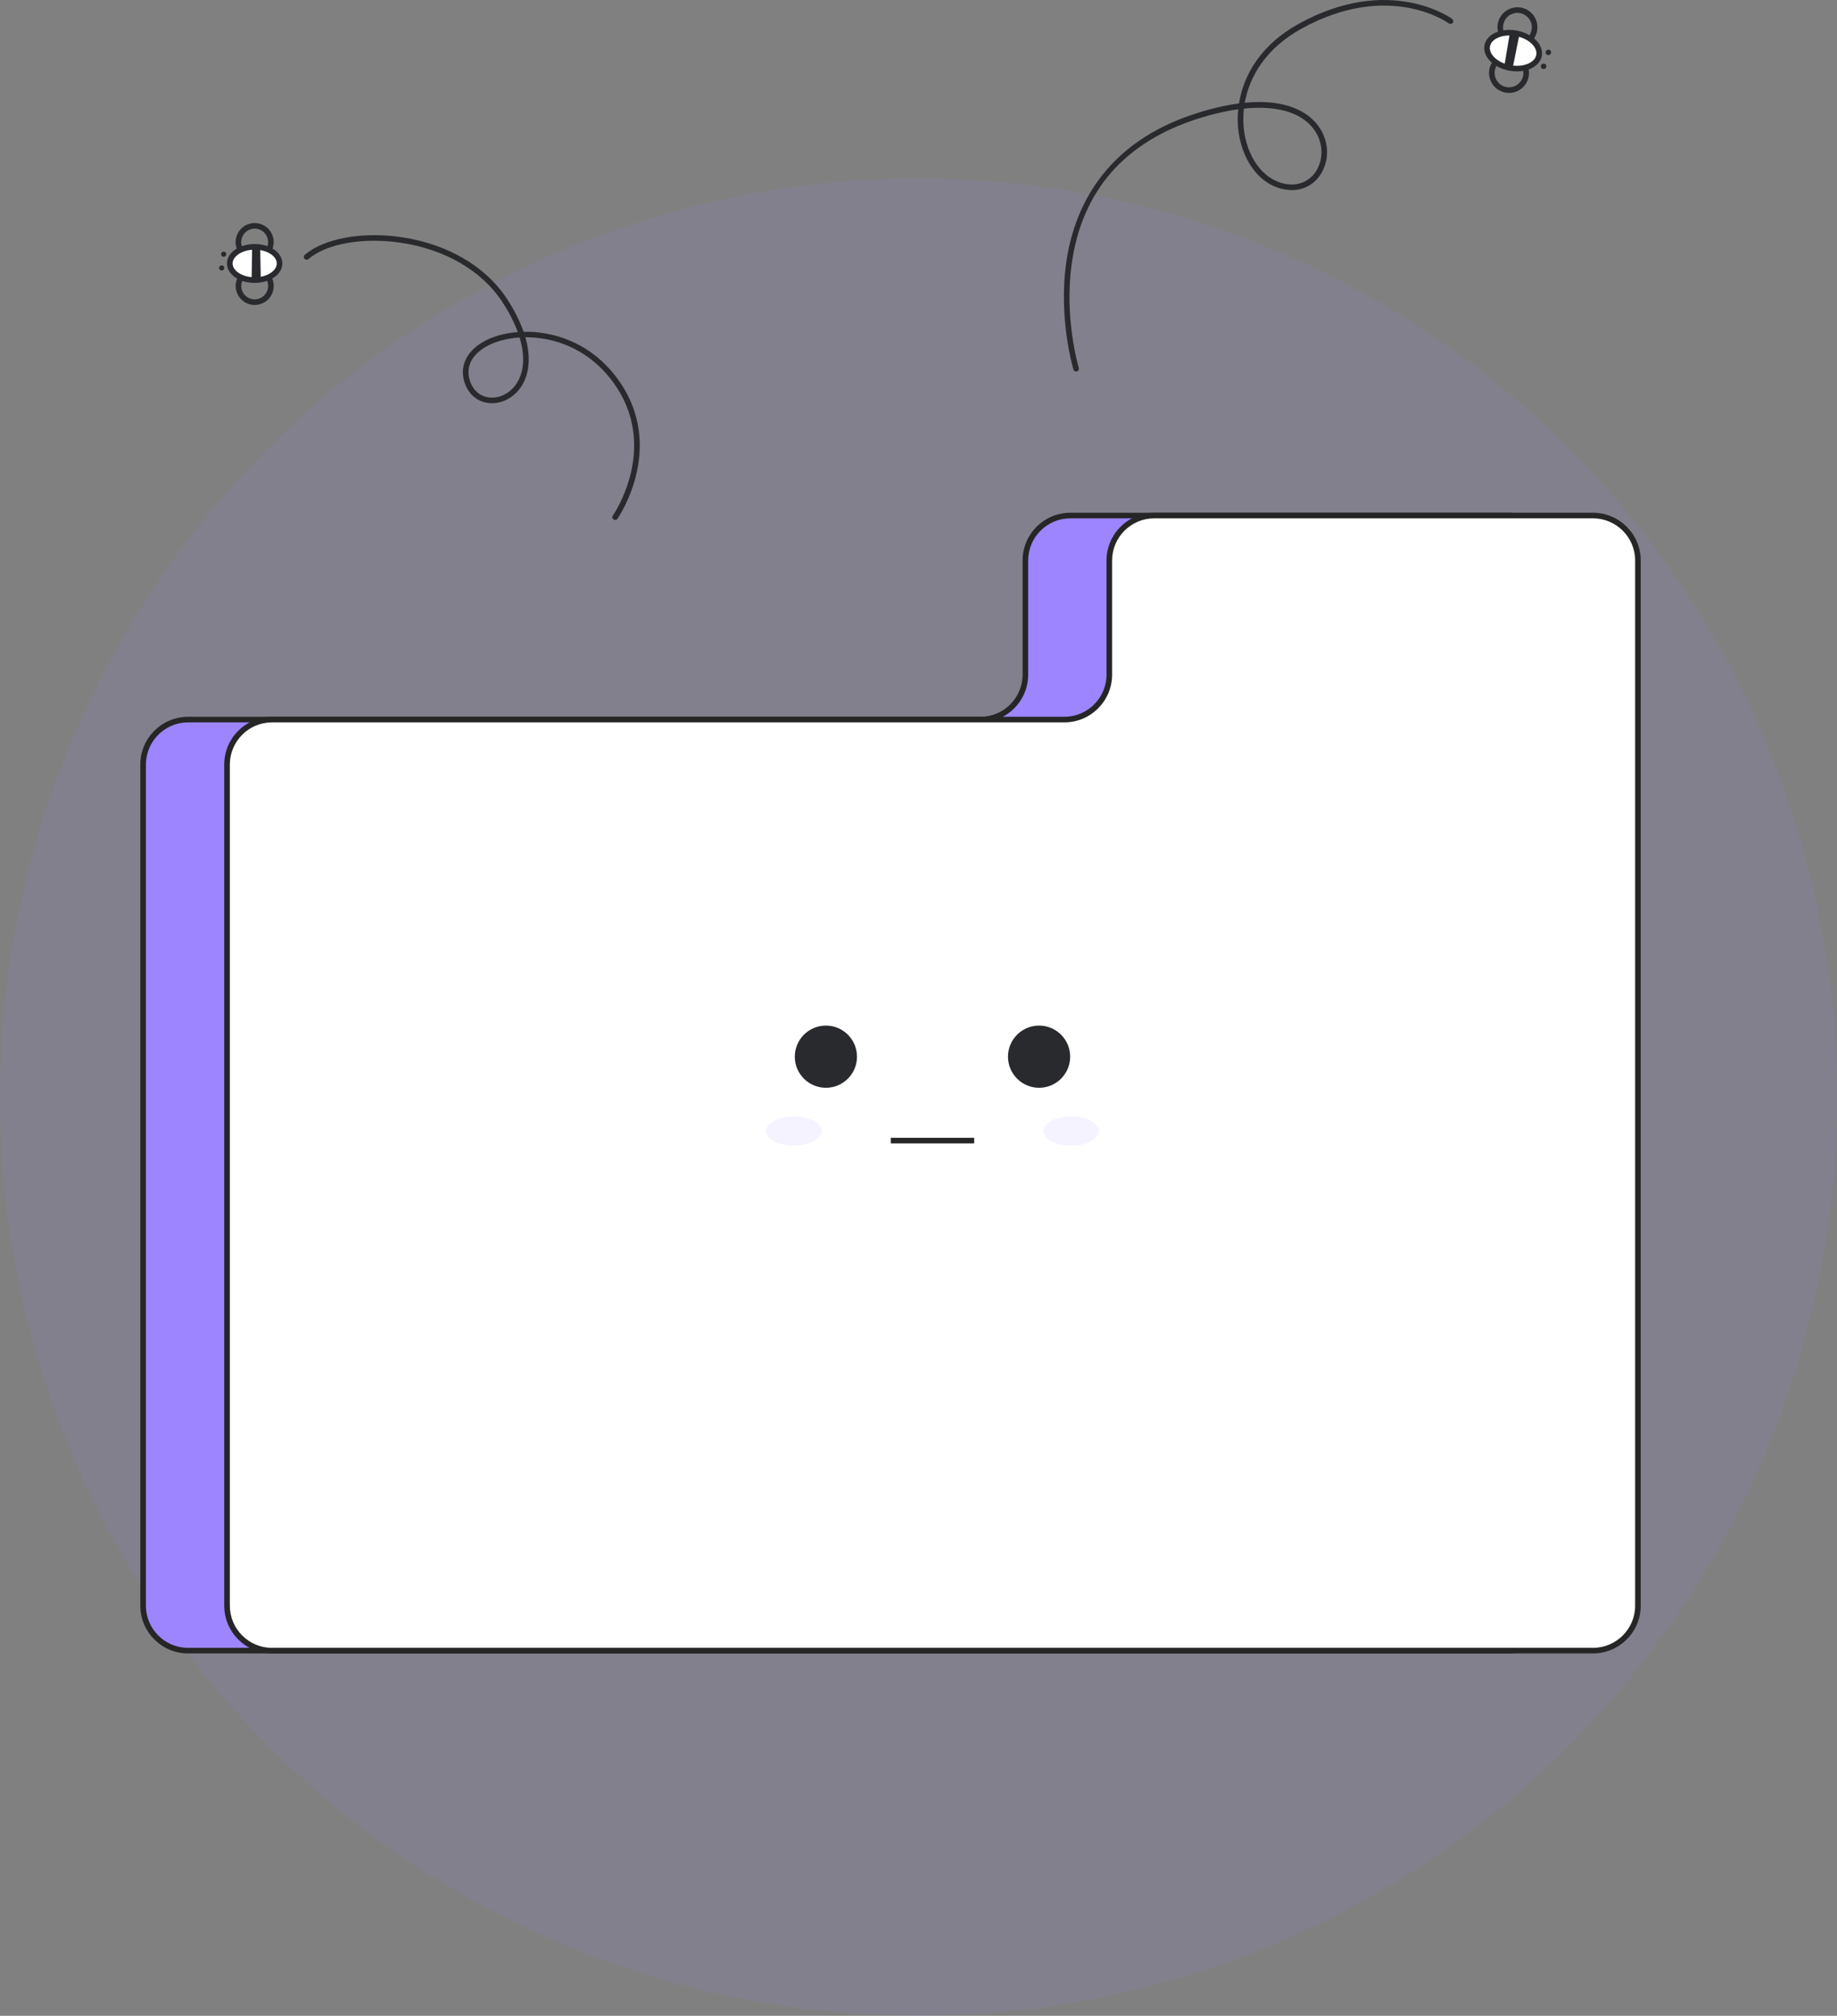 <svg id="Layer_2" data-name="Layer 2" xmlns="http://www.w3.org/2000/svg" viewBox="0 0 656.609 720.356" style="width: 100%; height: 100%;">
  <rect x="0" y="0" width="656.609" height="720.356" fill="#808080" stroke="none"/>
  <g id="Layer_2-2" data-name="Layer 2">
    <g>
      <circle cx="328.305" cy="392.051" r="328.305" fill="#9D85FF" opacity=".1"></circle>
      <g>
        <path d="m219.864,185.827c-.199,0-.401-.06-.577-.185-.45-.319-.557-.943-.237-1.394.185-.262,18.258-26.39-1.918-50.209-8.278-9.773-19.477-13.517-29.096-13.517-.089,0-.179,0-.267,0,1.916,6.656,1.574,12.574-1.139,17.114-2.564,4.292-7.14,6.814-11.681,6.42-4.003-.346-7.166-2.807-8.679-6.752-2.219-5.788.104-11.402,6.212-15.017,3.271-1.936,7.666-3.244,12.589-3.62-1.253-3.44-3.114-7.079-5.565-10.821-7.285-11.126-20.562-18.828-36.429-21.131-13.445-1.952-26.331.347-32.832,5.853-.424.358-1.055.303-1.409-.117-.357-.421-.305-1.053.116-1.41,6.919-5.86,20.426-8.336,34.412-6.305,16.434,2.385,30.216,10.409,37.815,22.014,2.667,4.073,4.663,8.048,5.968,11.815,10.346-.242,22.568,3.625,31.509,14.18,21.193,25.02,2.218,52.386,2.023,52.659-.195.274-.503.421-.816.421Zm-34.147-65.23c-4.785.305-9.06,1.546-12.215,3.414-5.276,3.123-7.23,7.708-5.363,12.58,1.228,3.202,3.773,5.198,6.984,5.476,3.761.325,7.616-1.815,9.791-5.454,2.492-4.17,2.721-9.713.803-16.016Z" fill="#292a2e"></path>
        <g>
          <path d="m92.985,108.695c-1.484.446-3.064.373-4.519-.222-1.68-.688-2.993-1.988-3.695-3.663s-.711-3.523-.024-5.204c.688-1.68,1.988-2.993,3.663-3.696,3.451-1.446,7.45.182,8.899,3.639,1.45,3.458-.183,7.45-3.64,8.9-.225.094-.453.176-.684.246Zm-3.325-11.112c-.161.048-.32.105-.478.172-1.182.496-2.1,1.422-2.585,2.608-.485,1.187-.479,2.491.016,3.673.496,1.182,1.423,2.1,2.609,2.585,1.186.485,2.489.48,3.672-.017,2.44-1.023,3.593-3.841,2.57-6.282-.958-2.282-3.486-3.437-5.805-2.74Z" fill="#292a2e"></path>
          <path d="m92.972,93.022c-1.485.447-3.065.373-4.52-.222-1.681-.687-2.994-1.988-3.695-3.663h0c-.703-1.675-.712-3.522-.024-5.203s1.988-2.994,3.664-3.697c1.672-.699,3.523-.71,5.203-.023,1.681.687,2.994,1.988,3.695,3.663.703,1.674.712,3.522.024,5.203-.687,1.681-1.988,2.994-3.664,3.697-.225.094-.453.176-.683.245Zm-3.321-11.114c-.163.049-.323.106-.482.173-1.182.496-2.1,1.422-2.586,2.608-.484,1.186-.479,2.491.017,3.673h0c.496,1.182,1.422,2.101,2.609,2.585,1.186.485,2.483.481,3.673-.016,1.182-.496,2.1-1.422,2.586-2.608.484-1.186.479-2.491-.017-3.673-.496-1.182-1.422-2.101-2.609-2.585-1.027-.42-2.142-.472-3.19-.157Z" fill="#292a2e"></path>
          <ellipse cx="91.032" cy="94.155" rx="8.892" ry="5.939" fill="#fff"></ellipse>
          <path d="m94.965,100.53c-1.223.368-2.555.562-3.927.563-5.547.005-9.895-3.04-9.898-6.931-.003-3.892,4.339-6.942,9.885-6.948,2.571-.002,5.002.673,6.845,1.902,1.967,1.311,3.051,3.097,3.053,5.028.002,1.931-1.079,3.719-3.044,5.034-.858.574-1.845,1.029-2.914,1.35Zm-7.26-10.836c-2.672.804-4.566,2.527-4.565,4.466.002,2.677,3.617,4.936,7.895,4.933,2.181-.002,4.217-.562,5.731-1.576,1.391-.931,2.157-2.128,2.156-3.369-.001-1.242-.769-2.437-2.162-3.366-1.518-1.012-3.554-1.568-5.733-1.566-1.179,0-2.307.173-3.322.479Z" fill="#292a2e"></path>
          <polygon points="93.213 99.912 93.003 88.363 90.131 88.246 89.93 100.047 93.213 99.912" fill="#292a2e"></polygon>
          <circle cx="79.235" cy="95.749" r=".918" fill="#292a2e"></circle>
          <circle cx="79.952" cy="90.837" r=".918" fill="#292a2e"></circle>
        </g>
      </g>
      <g>
        <path d="m384.645,132.766c-.429,0-.824-.276-.956-.707-.055-.178-5.395-17.964-2.606-38.021,2.585-18.598,12.843-43.011,47.03-53.701,5.562-1.739,10.451-2.814,14.748-3.381,1.61-10.061,7.739-20.975,21.443-28.505,32.562-17.892,54.558-1.839,54.775-1.675.44.332.529.958.198,1.399-.331.442-.957.53-1.4.2-.208-.156-21.228-15.417-52.61,1.829-12.807,7.037-18.669,17.137-20.336,26.513,15.079-1.485,22.302,3.545,25.541,7.345,4.122,4.833,5.031,11.481,2.316,16.938-2.301,4.626-6.732,7.219-11.835,6.909-8.421-.494-15.39-7.578-17.752-18.048-.735-3.261-1-6.946-.614-10.804-4.294.585-8.941,1.647-13.877,3.19-26.645,8.332-42.003,25.85-45.647,52.067-2.728,19.624,2.485,36.987,2.538,37.16.162.528-.136,1.088-.663,1.249-.098.03-.196.044-.293.044Zm59.981-93.955c-.433,3.792-.193,7.417.526,10.609,2.161,9.578,8.409,16.051,15.918,16.492,4.273.244,7.994-1.918,9.928-5.804,2.356-4.738,1.553-10.527-2.048-14.75-4.676-5.483-13.209-7.699-24.324-6.548Z" fill="#292a2e"></path>
        <g>
          <path d="m542.374,16.884c-1.354,0-2.682-.387-3.848-1.137-1.604-1.032-2.711-2.626-3.116-4.49-.835-3.847,1.615-7.658,5.463-8.494,3.849-.836,7.657,1.615,8.494,5.462h0c.835,3.848-1.615,7.658-5.464,8.494-.508.111-1.021.165-1.529.165Zm.015-12.285c-.36,0-.726.039-1.092.118-2.77.602-4.533,3.345-3.932,6.115.291,1.342,1.088,2.49,2.242,3.233,1.155.743,2.532.993,3.872.7,2.77-.602,4.534-3.345,3.933-6.115-.522-2.404-2.658-4.051-5.023-4.051Z" fill="#292a2e"></path>
          <path d="m539.362,33.205c-1.354,0-2.683-.387-3.849-1.137-1.604-1.032-2.71-2.626-3.115-4.49-.404-1.864-.06-3.774.973-5.378,1.031-1.604,2.626-2.71,4.49-3.115,1.862-.406,3.773-.06,5.378.972,1.604,1.032,2.71,2.626,3.115,4.49.404,1.864.06,3.774-.973,5.378-1.031,1.604-2.626,2.71-4.49,3.115-.509.111-1.021.165-1.529.165Zm.025-12.285c-.367,0-.735.039-1.103.119-1.342.292-2.489,1.088-3.232,2.243-.742,1.155-.991,2.53-.699,3.872.291,1.342,1.088,2.49,2.242,3.233,1.156.744,2.531.992,3.872.7,1.342-.292,2.489-1.088,3.232-2.243.742-1.155.991-2.53.699-3.872-.291-1.342-1.088-2.49-2.242-3.233-.84-.54-1.795-.818-2.77-.818Z" fill="#292a2e"></path>
          <ellipse cx="540.846" cy="18.098" rx="6.289" ry="9.416" transform="translate(424.901 546.68) rotate(-79.545)" fill="#fff"></ellipse>
          <path d="m542.224,25.516c-.885,0-1.791-.083-2.7-.25-2.666-.492-5.056-1.659-6.729-3.286-1.781-1.731-2.56-3.781-2.191-5.772.367-1.991,1.826-3.628,4.107-4.61,2.143-.923,4.79-1.159,7.458-.668,2.666.492,5.056,1.659,6.729,3.286,1.781,1.731,2.56,3.781,2.191,5.772-.367,1.991-1.826,3.628-4.107,4.61-1.413.608-3.046.918-4.758.918Zm-2.762-12.838c-1.438,0-2.796.256-3.961.757-1.647.709-2.688,1.823-2.931,3.136-.242,1.313.332,2.725,1.618,3.975,1.394,1.354,3.417,2.333,5.698,2.753,2.28.419,4.52.229,6.305-.538,1.647-.709,2.688-1.823,2.931-3.136h0c.242-1.313-.332-2.725-1.618-3.976-1.394-1.354-3.417-2.332-5.698-2.753-.792-.146-1.579-.219-2.344-.219Z" fill="#292a2e"></path>
          <polygon points="539.688 11.682 537.677 23.748 540.644 24.424 543.132 12.175 539.688 11.682" fill="#292a2e"></polygon>
          <circle cx="551.743" cy="23.691" r=".972" fill="#292a2e"></circle>
          <circle cx="553.437" cy="18.715" r=".972" fill="#292a2e"></circle>
        </g>
      </g>
      <g>
        <path d="m555.459,200.303v373.496c0,8.875-7.194,16.069-16.069,16.069H67.219c-8.875,0-16.069-7.194-16.069-16.069v-300.579c0-8.875,7.194-16.069,16.069-16.069h283.217c8.875,0,16.069-7.194,16.069-16.069v-40.779c0-8.875,7.194-16.069,16.069-16.069h156.816c8.875,0,16.069,7.194,16.069,16.069Z" fill="#9D85FF"></path>
        <path d="m539.39,590.868H67.22c-9.412,0-17.069-7.657-17.069-17.069v-300.579c0-9.412,7.657-17.069,17.069-17.069h283.217c8.31,0,15.069-6.76,15.069-15.069v-40.779c0-9.412,7.657-17.069,17.068-17.069h156.815c9.412,0,17.069,7.657,17.069,17.069v373.496c0,9.412-7.657,17.069-17.069,17.069ZM67.22,258.152c-8.31,0-15.069,6.76-15.069,15.069v300.579c0,8.309,6.76,15.069,15.069,15.069h472.17c8.31,0,15.069-6.76,15.069-15.069V200.303c0-8.309-6.76-15.069-15.069-15.069h-156.815c-8.309,0-15.068,6.76-15.068,15.069v40.779c0,9.412-7.657,17.069-17.069,17.069H67.22Z" fill="#262626"></path>
        <g>
          <path d="m585.459,200.303v373.496c0,8.875-7.194,16.069-16.069,16.069H97.219c-8.875,0-16.069-7.194-16.069-16.069v-300.579c0-8.875,7.194-16.069,16.069-16.069h283.217c8.875,0,16.069-7.194,16.069-16.069v-40.779c0-8.875,7.194-16.069,16.069-16.069h156.816c8.875,0,16.069,7.194,16.069,16.069Z" fill="#fff"></path>
          <path d="m569.39,590.868H97.22c-9.412,0-17.069-7.657-17.069-17.069v-300.579c0-9.412,7.657-17.069,17.069-17.069h283.217c8.31,0,15.069-6.76,15.069-15.069v-40.779c0-9.412,7.657-17.069,17.068-17.069h156.815c9.412,0,17.069,7.657,17.069,17.069v373.496c0,9.412-7.657,17.069-17.069,17.069ZM97.22,258.152c-8.31,0-15.069,6.76-15.069,15.069v300.579c0,8.309,6.76,15.069,15.069,15.069h472.17c8.31,0,15.069-6.76,15.069-15.069V200.303c0-8.309-6.76-15.069-15.069-15.069h-156.815c-8.309,0-15.068,6.76-15.068,15.069v40.779c0,9.412-7.657,17.069-17.069,17.069H97.22Z" fill="#262626"></path>
        </g>
        <g>
          <g>
            <circle cx="295.206" cy="377.612" r="11.112" fill="#292a2e"></circle>
            <circle cx="371.403" cy="377.612" r="11.112" fill="#292a2e"></circle>
          </g>
          <rect x="318.406" y="406.602" width="29.797" height="2" fill="#262626"></rect>
        </g>
        <g fill="none" opacity=".1">
          <ellipse cx="283.743" cy="404.181" rx="9.913" ry="5.217" fill="#9D85FF"></ellipse>
          <ellipse cx="382.867" cy="404.181" rx="9.913" ry="5.217" fill="#9D85FF"></ellipse>
        </g>
      </g>
    </g>
  </g>
</svg>